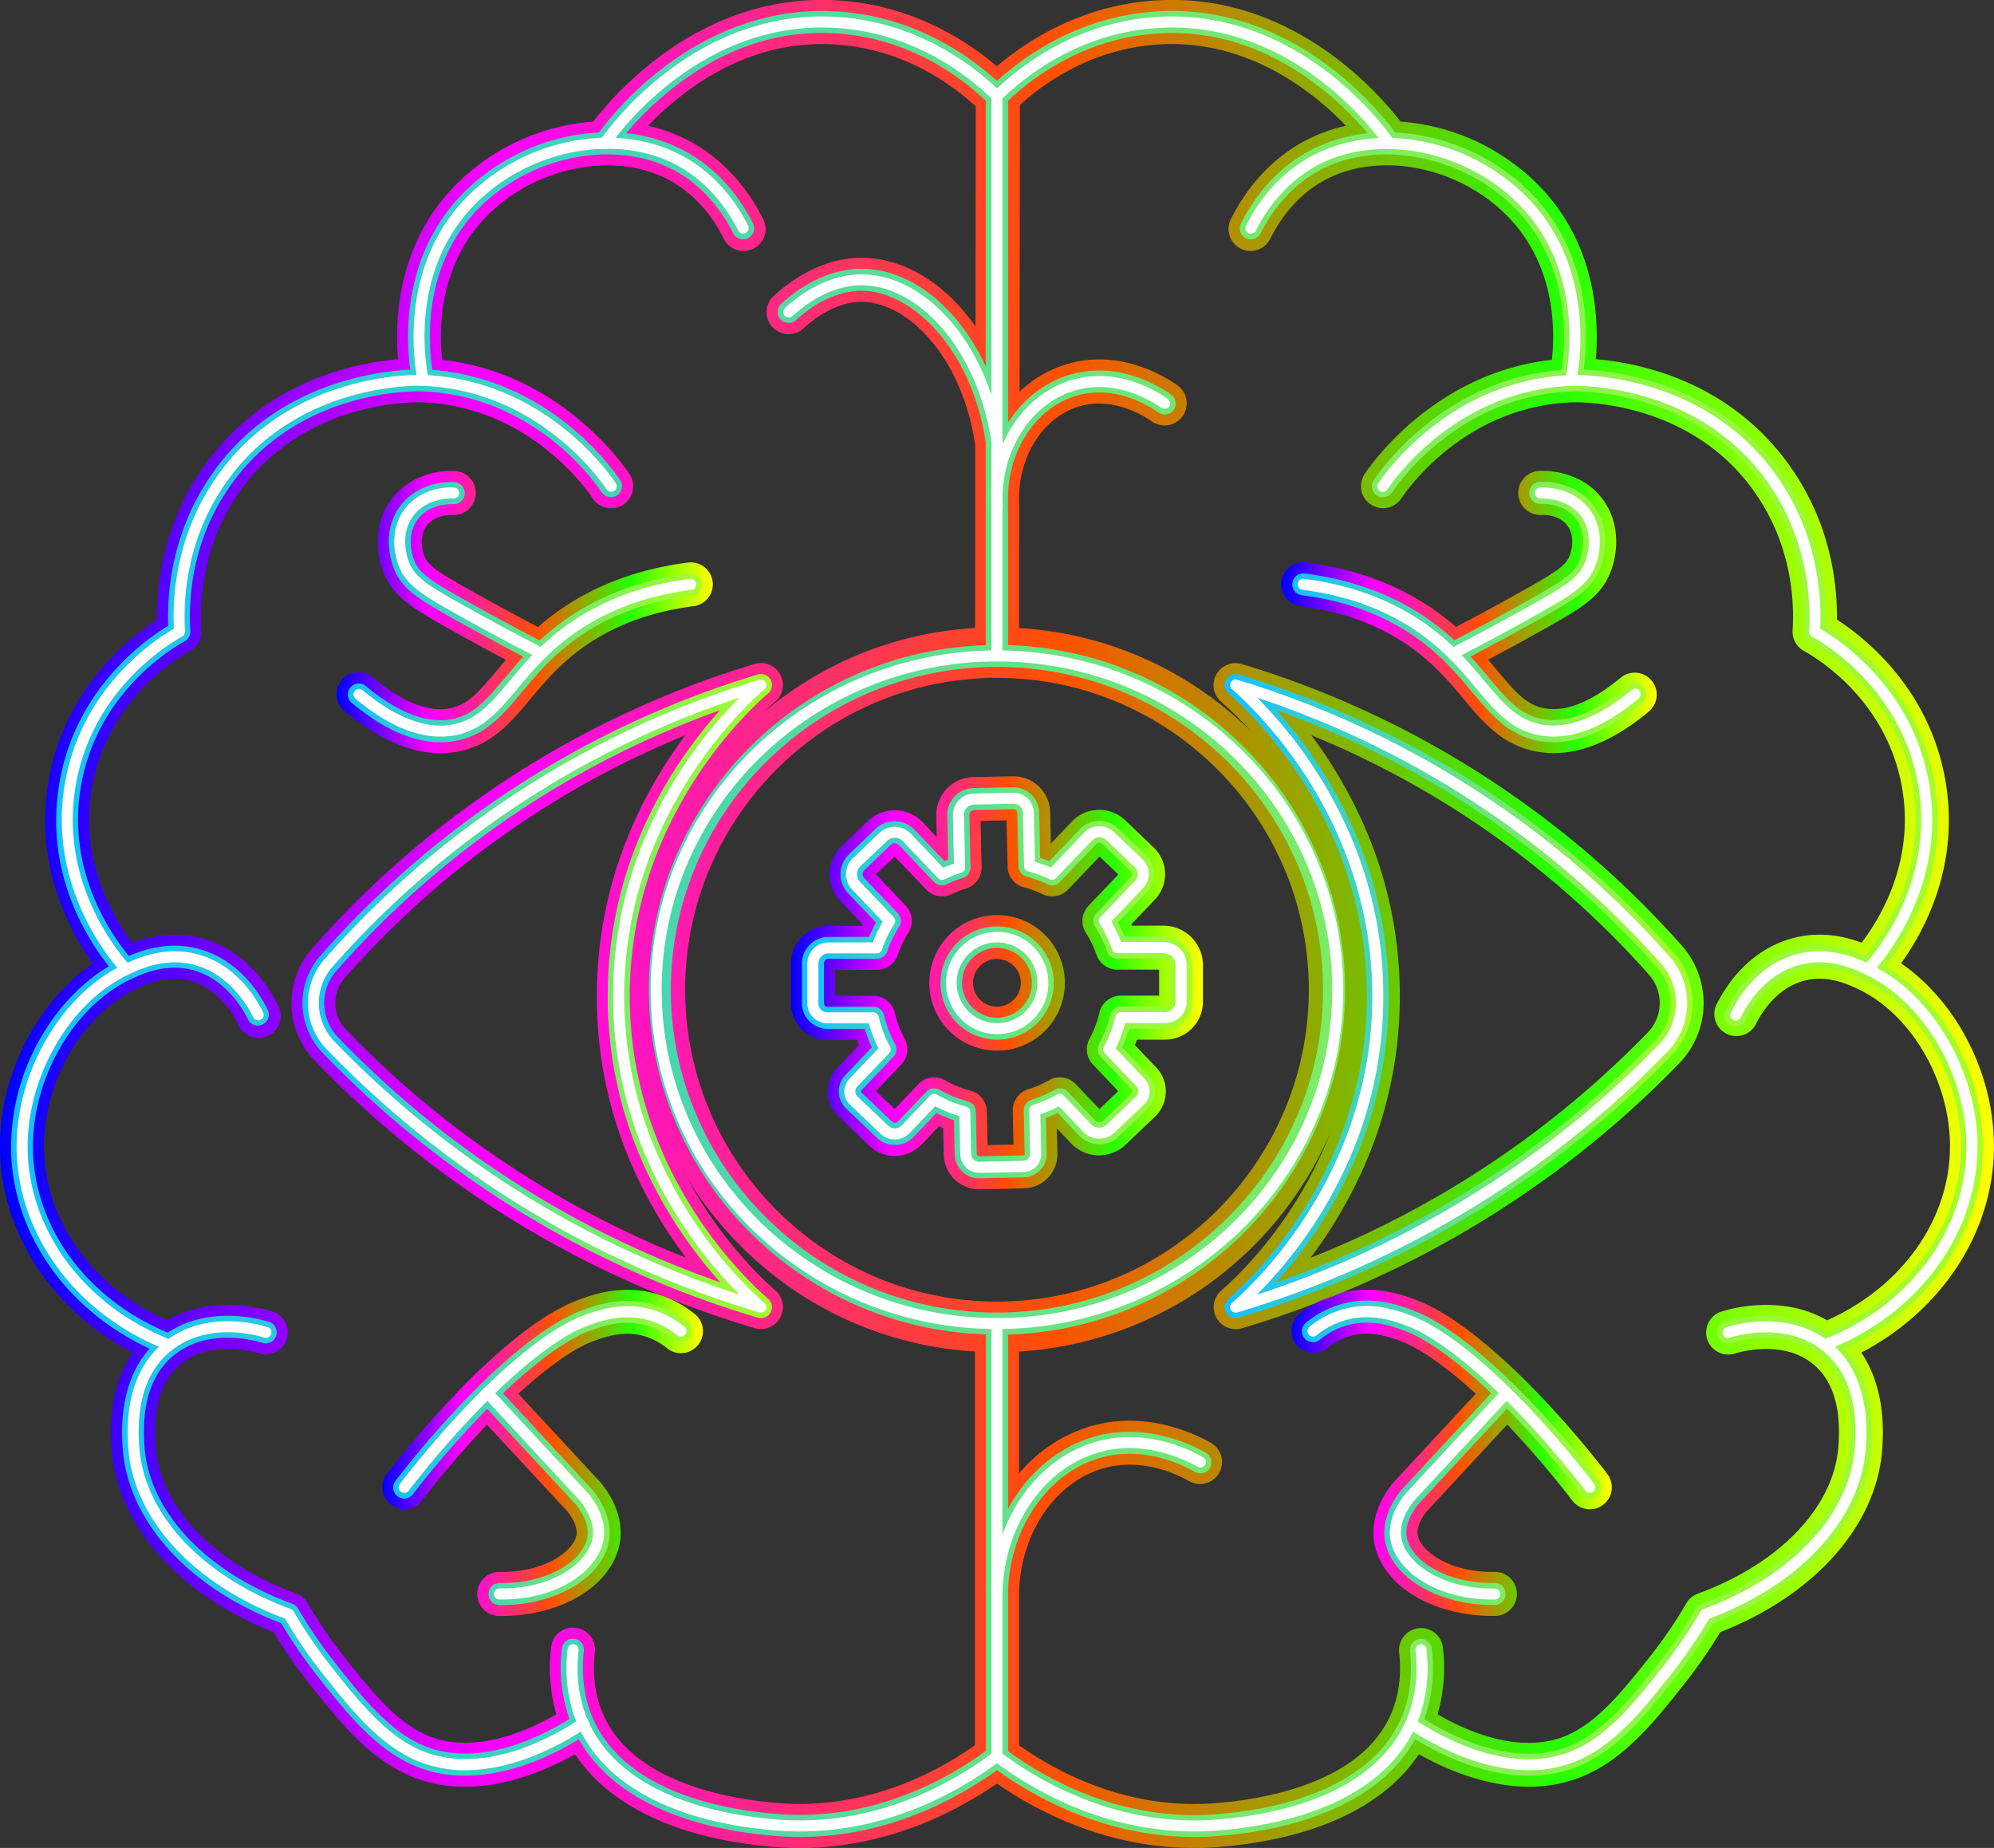 <svg xmlns="http://www.w3.org/2000/svg" xmlns:xlink="http://www.w3.org/1999/xlink" width="906.03" height="839.69" viewBox="0 0 906.03 839.69"><rect x="0" y="0" width="906.03" height="839.69" fill="#333333" stroke="none"/><defs><linearGradient id="a" x1="664.1" y1="837.4" x2="834.83" y2="837.4" gradientUnits="userSpaceOnUse"><stop offset="0" stop-color="blue"/><stop offset="0.25" stop-color="#f0f"/><stop offset="0.53" stop-color="#ff5100"/><stop offset="0.78" stop-color="#26ff00"/><stop offset="1" stop-color="#ff0"/></linearGradient><linearGradient id="b" x1="684.67" y1="1219.45" x2="830.41" y2="1219.45" xlink:href="#a"/><linearGradient id="c" x1="1093.22" y1="837.4" x2="1263.95" y2="837.4" xlink:href="#a"/><linearGradient id="d" x1="1097.65" y1="1219.46" x2="1243.38" y2="1219.46" xlink:href="#a"/><linearGradient id="e" x1="870.36" y1="1005.85" x2="1057.69" y2="1005.85" xlink:href="#a"/><linearGradient id="f" x1="1108.63" y1="1149.12" x2="1120.35" y2="1149.12" xlink:href="#a"/><linearGradient id="g" x1="511.01" y1="979.13" x2="1417.04" y2="979.13" xlink:href="#a"/><linearGradient id="h" x1="669.1" y1="837.4" x2="829.83" y2="837.4" gradientUnits="userSpaceOnUse"><stop offset="0" stop-color="#13c0ff"/><stop offset="0.18" stop-color="#31cdd3"/><stop offset="0.58" stop-color="#70e678"/><stop offset="0.87" stop-color="#97f73f"/><stop offset="1" stop-color="#a6fd29"/></linearGradient><linearGradient id="i" x1="689.67" y1="1219.45" x2="825.41" y2="1219.45" xlink:href="#h"/><linearGradient id="j" x1="1098.22" y1="837.4" x2="1258.95" y2="837.4" xlink:href="#h"/><linearGradient id="k" x1="1102.64" y1="1219.45" x2="1238.38" y2="1219.45" xlink:href="#h"/><linearGradient id="l" x1="516.02" y1="979.13" x2="1412.03" y2="979.13" xlink:href="#h"/><linearGradient id="m" x1="875.36" y1="1005.85" x2="1052.69" y2="1005.85" xlink:href="#h"/><linearGradient id="n" x1="648.44" y1="1011.9" x2="861.75" y2="1011.9" xlink:href="#h"/><linearGradient id="o" x1="1067.46" y1="1011.9" x2="1280.13" y2="1011.9" xlink:href="#h"/></defs><path d="M826.09,834.75c-20,2.53-37.26,9.14-51.45,19.65-9.91,7.34-16.67,15.4-22.64,22.52-9,10.79-17.59,21-33,23.88a43.29,43.29,0,0,1-7.89.73c-13.65,0-28.22-6.38-43.42-19a10,10,0,1,1,12.79-15.37c13.37,11.12,25.09,15.84,34.83,14,8-1.5,12.82-6.88,21.35-17.07,1.33-1.58,2.72-3.24,4.21-5-9.11-4.82-18.18-9.78-27.09-14.8-15.95-9-24.47-14.21-28.73-25.52-3.43-9.13-4.11-22.65,4.27-33.24,10-12.59,25.4-12.4,28.39-12.23a10,10,0,0,1-1.11,20c-.31,0-7.61-.37-11.6,4.68-4.22,5.33-1.55,12.93-1.23,13.78,1.58,4.18,4.91,6.73,19.83,15.13,10.45,5.89,21.15,11.7,31.87,17.31,2.25-2,4.66-3.93,7.26-5.86,17-12.58,37.44-20.45,60.83-23.42a10,10,0,1,1,2.52,19.84Z" transform="translate(-511.01 -559.29)" fill="url(#a)"/><path d="M828.18,1170.45a10,10,0,0,1-14.06,1.49,29.64,29.64,0,0,0-10.78-5.63c-9.45-2.59-18.08.66-23.25,2.6-7.43,2.79-19.05,10.38-33.58,23.68l37.4,40.33c.17.19.33.38.49.58,8.68,10.92,9,20.53,8.45,25.29-2.39,20-25.5,34.77-54,34.78H737.8a10,10,0,0,1,.13-20h.13c21.15.28,34.07-10,34.93-17.14.16-1.32.07-4.92-4-10.2l-36.73-39.61a444.39,444.39,0,0,0-29.66,34.63,10,10,0,0,1-15.8-12.26,441.72,441.72,0,0,1,38.12-43.31l.05-.05,1.12-1.1,0,0c17.74-17.31,34.24-29.52,47-34.31,6.45-2.43,19.87-7.48,35.58-3.17,1.2.33,2.38.71,3.55,1.13a.07.07,0,0,0,.06,0c1,.37,2,.77,3,1.21a50.32,50.32,0,0,1,11.46,7A10,10,0,0,1,828.18,1170.45Z" transform="translate(-511.01 -559.29)" fill="url(#b)"/><path d="M1260.35,882.5c-15.2,12.65-29.77,19-43.42,19a43.38,43.38,0,0,1-7.89-.73c-15.39-2.89-23.94-13.09-33-23.88-3.52-4.2-7.32-8.73-11.88-13.25l-.49-.48a98.61,98.61,0,0,0-10.27-8.79c-14.19-10.51-31.5-17.12-51.45-19.65a10,10,0,1,1,2.52-19.84c23.39,3,43.86,10.84,60.83,23.42,2.61,1.93,5,3.89,7.27,5.86,10.72-5.61,21.41-11.42,31.86-17.31,14.92-8.4,18.26-11,19.83-15.13.32-.85,3-8.45-1.23-13.78-4-5.05-11.28-4.7-11.6-4.68a10,10,0,1,1-1.11-20c3-.17,18.42-.36,28.39,12.23,8.38,10.58,7.7,24.11,4.27,33.24-4.26,11.31-12.78,16.53-28.73,25.52-8.9,5-18,10-27.09,14.79q2.22,2.58,4.21,5c8.54,10.19,13.36,15.57,21.35,17.07,9.74,1.83,21.46-2.89,34.83-14a10,10,0,0,1,12.79,15.37Z" transform="translate(-511.01 -559.29)" fill="url(#c)"/><path d="M1239.51,1243a10,10,0,0,1-14-1.77,442.24,442.24,0,0,0-29.66-34.63l-36.73,39.61c-4.1,5.28-4.18,8.88-4,10.2.86,7.18,13.79,17.44,34.93,17.14h.14a10,10,0,0,1,.13,20h-1.09c-28.47,0-51.58-14.83-54-34.78-.57-4.76-.23-14.37,8.44-25.29.16-.2.32-.39.5-.58l37.39-40.32c-14.53-13.3-26.15-20.89-33.58-23.69-5.16-1.94-13.8-5.2-23.25-2.6a29.64,29.64,0,0,0-10.78,5.63,10,10,0,0,1-12.57-15.55,52.17,52.17,0,0,1,7.26-4.93h0a47.74,47.74,0,0,1,10.79-4.44l.93-.24h0c15.3-3.85,28.3,1,34.62,3.42,12.73,4.79,29.23,17,47,34.31l0,0,1.12,1.1.05.05a440.41,440.41,0,0,1,38.12,43.31A10,10,0,0,1,1239.51,1243Z" transform="translate(-511.01 -559.29)" fill="url(#d)"/><path d="M955.94,1099.7a16.13,16.13,0,0,1-16.12-15.78l-.27-12.09-1.92-.78-7.93,8.32a16.79,16.79,0,0,1-23.7.56l-14-13.34a15.72,15.72,0,0,1-.52-22.2l9.76-10.25c-.31-.78-.62-1.56-.9-2.35H887a16.61,16.61,0,0,1-16.59-16.57V997.1A17.07,17.07,0,0,1,887.43,980h15.21c.1-.23.21-.45.32-.68l-10.18-10.67a17.58,17.58,0,0,1,.59-24.85l12-11.49a17.58,17.58,0,0,1,24.82.58l6.44,6.76-.21-9.7a17.19,17.19,0,0,1,16.82-17.56l17.84-.38a16.72,16.72,0,0,1,17.11,16.38l.31,14.21,9.59-10.06a17.09,17.09,0,0,1,24.13-.57l13,12.41a16.76,16.76,0,0,1,.56,23.66l-10.76,11.28c.1.19.19.38.28.58h14.31a18,18,0,0,1,18,18v16.55a17.24,17.24,0,0,1-17.22,17.25h-12.73c-.3.82-.61,1.64-1,2.45l9.7,10.17a15.82,15.82,0,0,1-.53,22.35l-13.39,12.77a17.47,17.47,0,0,1-24.71-.58l-6.49-6.82.24,11.31a15.57,15.57,0,0,1-15.23,15.92l-20.08.43Zm-20.48-50.87a9.9,9.9,0,0,1,4.95,1.32,47.3,47.3,0,0,0,11.51,4.69,10,10,0,0,1,7.48,9.46l.33,15.31,11.79-.25-.33-15.34a10,10,0,0,1,7-9.77,47.56,47.56,0,0,0,9.43-4.1,10,10,0,0,1,12.19,1.78l10.76,11.29,8.53-8.14L1007.6,1043a10,10,0,0,1-1.56-11.65,47.74,47.74,0,0,0,4.5-11.9,10,10,0,0,1,9.73-7.75h17.42V999.89h-19a10,10,0,0,1-9.45-6.75,47.42,47.42,0,0,0-4.84-10,10,10,0,0,1,1.2-12.28l13.57-14.23-8.53-8.13-14.33,15a10,10,0,0,1-11.57,2.1,48.12,48.12,0,0,0-8.46-3.11,10,10,0,0,1-7.45-9.45l-.46-21-11.79.26.45,20.93a10,10,0,0,1-7.06,9.78,47.3,47.3,0,0,0-6.55,2.56,10,10,0,0,1-11.58-2.1l-14.33-15-8.54,8.13,13.58,14.23a10,10,0,0,1,1.2,12.27,47.14,47.14,0,0,0-4.86,10.12,10,10,0,0,1-9.45,6.77h-19v11.79h17.42a10,10,0,0,1,9.74,7.74,47.42,47.42,0,0,0,4.48,11.82,10,10,0,0,1-1.56,11.65l-11.53,12.09,8.54,8.14,10.76-11.29A10,10,0,0,1,935.46,1048.83Zm86.56,9.29h0Zm-58-21.42a30.8,30.8,0,1,1,3.08-.15C966.09,1036.65,965.06,1036.7,964,1036.7ZM964,995a11.46,11.46,0,0,0-1.17.06,11,11,0,0,0-9.65,9.67,10.87,10.87,0,0,0,11.94,11.94h0a10.94,10.94,0,0,0,9.67-9.65A10.88,10.88,0,0,0,964,995Z" transform="translate(-511.01 -559.29)" fill="url(#e)"/><path d="M1119.42,1147a47.74,47.74,0,0,0-10.79,4.44c3.94-1.5,7.83-3,11.72-4.68Z" transform="translate(-511.01 -559.29)" fill="url(#f)"/><path d="M1374.82,997c10.82-15,26.8-44.71,20.11-83.16-7.2-41.3-36-64.4-49.25-73,.18-17.47-3.29-45.59-23-72-27.23-36.55-66.69-44.66-86.56-46.34,1.51-17.81.26-51.61-25.14-78.14a98.26,98.26,0,0,0-63.57-29.8c-11-14.28-50.62-59-111.4-55.06-32.59,2.1-56.86,17.18-71.41,29.39l-.62.52-.57-.48c-14.55-12.21-38.84-27.33-71.47-29.43-60.77-3.92-100.37,40.78-111.41,55.06A98.21,98.21,0,0,0,717,644.39c-25.4,26.53-26.66,60.32-25.15,78.14-19.87,1.68-59.34,9.79-86.56,46.34-19.66,26.39-23.13,54.51-22.94,72-13.24,8.61-42.06,31.71-49.26,73-6.7,38.45,9.3,68.18,20.11,83.16-26,18-43.24,52.19-42.17,86.14,1.19,37.57,24.37,71.91,60.19,90.72-6.45,9.57-11.15,23.8-9.4,44.76,2.86,34.29,30.91,65.57,73.51,82.26a226.89,226.89,0,0,0,16.29,23.48c13.38,16.9,27.22,34.38,46.77,42.28a63.16,63.16,0,0,0,23.81,4.48c19.86,0,38.46-8.22,50.09-14.75,15.79,23.77,47.41,38.59,90.53,42.11q5.91.48,11.6.48c39.5,0,71-16.47,89.58-29.26,18.52,12.79,50.06,29.26,89.57,29.26q5.7,0,11.6-.48c43.13-3.52,74.75-18.34,90.54-42.11,11.63,6.53,30.22,14.75,50.08,14.75a63.12,63.12,0,0,0,23.81-4.48c19.55-7.9,33.39-25.38,46.78-42.28a226.79,226.79,0,0,0,16.28-23.48c42.6-16.69,70.65-48,73.51-82.26,1.75-21-3-35.18-9.4-44.76,35.83-18.81,59-53.15,60.19-90.72C1418.07,1049.21,1400.84,1015,1374.82,997ZM954,1352.31c-17.55,12.4-49.6,29.53-89.55,26.26-23.87-2-65.91-9.77-79.33-40.21-3.69-8.36-5-17.89-3.83-28.33a10,10,0,1,0-19.88-2.18,76.65,76.65,0,0,0,2.41,30.37c-12.76,7.43-37,18.38-57.94,9.9-14.64-5.92-26.27-20.61-38.58-36.16a204.46,204.46,0,0,1-16.5-24.2,10.08,10.08,0,0,0-5.2-4.36c-37.11-13.62-61.57-39.07-63.85-66.42-1.51-18.2,2.61-31.16,12.25-38.52l.12-.09c13.6-10.26,32.54-4.75,34.66-4.08a10,10,0,0,0,6-19.09c-4.72-1.48-27.75-7.71-47.91,4-33.06-14.65-54.8-44.28-55.83-76.7-1-30.29,16.81-61.88,41.36-73.6l.21-.1.3-.14c5-2.34,13.91-6.42,24.12-3.82,13.39,3.39,20.44,16.17,22.29,20a10,10,0,1,0,18-8.66c-3.57-7.45-14.19-25.36-35.39-30.74-12.42-3.15-23.3-.59-30.73,2.19-8.32-10.87-24.25-36.83-18.4-70.38,6.91-39.66,38.33-58.74,44.56-62.16a10,10,0,0,0,5.17-9.39c-.86-13.67.44-40.28,18.8-64.92,30-40.23,79.47-38.75,81.57-38.67,48.3,1.91,74.59,39.36,77.43,43.62A10,10,0,1,0,797,774.68c-3.26-4.88-32.09-46-85.06-51.88-1.51-13.55-1.65-42.46,19.52-64.58,22.45-23.45,59.6-30.73,84.58-16.57,9.76,5.53,18,14.46,23.7,25.81a10,10,0,1,0,17.84-9c-7.53-14.88-18.48-26.7-31.67-34.18a74.83,74.83,0,0,0-20.48-7.84,140.92,140.92,0,0,1,15.78-14.17c21.73-16.67,45.11-24.32,69.49-22.75,30.26,1.94,52.1,17.47,63.69,28.12l-.15,100c-13.46-19.19-32-31.14-51.71-31.22-13.41-.06-27.57,6.07-39.83,17.21a10,10,0,1,0,13.45,14.8c11.54-10.49,21.42-12,26.31-12,20.77.08,45.7,24.53,51.7,65.34l0,20.17h0v7.81l-.08,54.9h0A163,163,0,0,0,858,883c2.24-2.18,4-3.8,5.28-4.86A10,10,0,0,0,853.85,861,435.12,435.12,0,0,0,652.64,990.44a37.62,37.62,0,0,0,1.23,50.62,458.6,458.6,0,0,0,158.31,107.09.07.07,0,0,0,.06,0c1,.37,2,.77,3,1.21q19,7.53,38.64,13.41a9.76,9.76,0,0,0,2.86.42,10,10,0,0,0,6.55-17.56c-5.78-5-24.55-22.51-39.79-50.67a166.34,166.34,0,0,0,24.09,30.48A163.44,163.44,0,0,0,954,1173.39ZM812.76,1116.39c3.29,5.23,6.65,10,10,14.44a438.94,438.94,0,0,1-154.44-103.64,17.29,17.29,0,0,1-.61-23.55,415.3,415.3,0,0,1,154.7-110.26c-3.13,4.19-6.3,8.77-9.43,13.72-20.31,32.17-30.67,67.23-30.78,104.19C782,1048.55,792.33,1083.91,812.76,1116.39ZM822.34,1009c0-78.11,63.55-141.67,141.67-141.68h0c78.12,0,141.68,63.56,141.68,141.68S1042.15,1150.7,964,1150.7,822.34,1087.14,822.34,1009Zm324.72,2.28c-.11-37-10.47-72-30.79-104.19-3.13-5-6.3-9.53-9.42-13.72a415.12,415.12,0,0,1,153.46,108.87,19.28,19.28,0,0,1-.51,26.11,438.77,438.77,0,0,1-153.3,102.47c3.3-4.39,6.65-9.21,9.94-14.44C1136.87,1083.91,1147.17,1048.55,1147.06,1011.29ZM1397,1082.53c-1,32.42-22.76,62-55.83,76.7-20.16-11.74-43.18-5.51-47.91-4a10,10,0,0,0,6,19.09c2.12-.67,21.06-6.18,34.66,4.08l.12.09c9.65,7.36,13.77,20.32,12.25,38.52-2.28,27.35-26.74,52.8-63.85,66.42a10.06,10.06,0,0,0-5.19,4.36,207.73,207.73,0,0,1-16.5,24.2c-12.32,15.55-24,30.24-38.59,36.16-21,8.48-45.18-2.47-57.93-9.9a76.84,76.84,0,0,0,2.4-30.37,10,10,0,0,0-19.88,2.18c1.15,10.44-.14,20-3.82,28.33-13.43,30.44-55.47,38.26-79.34,40.21-3.37.27-6.69.41-9.94.41-35.3,0-63.53-15.31-79.6-26.66v-69.87c.9-27.07,16.81-50.15,38.77-56.15,17.06-4.66,32.67,2.63,38.58,6a10,10,0,0,0,9.86-17.4c-8.08-4.58-29.48-14.49-53.71-7.87a67.83,67.83,0,0,0-33.5,21.75v-55.37a165.07,165.07,0,0,0,141.19-98.91c-15.69,40.19-42.22,65-49.3,71.17a10,10,0,0,0,6.54,17.56,9.76,9.76,0,0,0,2.86-.42q16.9-5.05,33.3-11.33h0a47.74,47.74,0,0,1,10.79-4.44l.93-.24h0a458.67,458.67,0,0,0,153.77-104.48,39.38,39.38,0,0,0,1.13-53.31,435.33,435.33,0,0,0-199.93-128,10,10,0,0,0-9.44,17.14,154.53,154.53,0,0,1,13.34,13.23,163.41,163.41,0,0,0-105.2-46.74l.08-55.16h0c0-.19,0-.38,0-.57a51.21,51.21,0,0,1,0-6.32c1.19-18.7,12.28-34.53,27.93-38.86,15.39-4.26,29.61,5.06,32.3,7A10,10,0,0,0,1046,734.39c-5.6-4-25.7-16.45-49.21-9.95a53.63,53.63,0,0,0-22.53,12.85l.19-130.36c11.77-10.62,33.32-25.54,62.94-27.44,40.09-2.58,69.94,21.11,85.2,36.93a75.06,75.06,0,0,0-20.4,7.83c-13.2,7.48-24.15,19.3-31.68,34.18a10,10,0,1,0,17.84,9c5.75-11.35,13.94-20.28,23.7-25.81,25-14.16,62.13-6.88,84.58,16.57,21.17,22.12,21,51,19.52,64.58-53,5.92-81.8,47-85.06,51.88a10,10,0,0,0,16.65,11.09c2.84-4.26,29.14-41.71,77.43-43.62,2.11-.08,51.6-1.56,81.57,38.67,18.36,24.64,19.66,51.25,18.8,64.92a10,10,0,0,0,5.17,9.39c6.23,3.42,37.66,22.5,44.56,62.16,5.85,33.55-10.08,59.51-18.4,70.38-7.43-2.78-18.31-5.34-30.73-2.19-21.2,5.38-31.81,23.29-35.39,30.74a10,10,0,0,0,18,8.66c1.84-3.84,8.89-16.62,22.28-20,10.26-2.61,19.27,1.53,24.21,3.86l.21.1.21.1C1380.19,1020.65,1398,1052.24,1397,1082.53Z" transform="translate(-511.01 -559.29)" fill="url(#g)"/><path d="M825.46,829.79c-20.81,2.64-38.91,9.57-53.79,20.59a103.73,103.73,0,0,0-10.94,9.37c-4.86,4.78-8.86,9.55-12.56,14-8.82,10.52-16.44,19.61-30.08,22.17a37.44,37.44,0,0,1-7,.64c-12.47,0-26-6-40.24-17.86a5,5,0,1,1,6.4-7.69c14.56,12.13,27.67,17.2,38.94,15.08,10.12-1.9,16-9,24.27-18.76,2.58-3.08,5.29-6.32,8.35-9.63C737.89,851.92,727,846,716.25,840c-15.33-8.64-22.86-13.22-26.51-22.92-1-2.71-5.64-16.82,3.51-28.37,8.44-10.66,21.63-10.49,24.19-10.35a5,5,0,1,1-.55,10c-1,0-10.31-.36-15.8,6.57-5.81,7.34-2.67,16.82-2,18.65,2.22,5.89,6.69,9.07,22.06,17.73,11.49,6.48,23.28,12.86,35.07,19a110.34,110.34,0,0,1,9.48-7.88c16.28-12.05,36-19.61,58.49-22.47a5,5,0,1,1,1.26,9.92Z" transform="translate(-511.01 -559.29)" fill="url(#h)"/><path d="M824.3,1167.31a5,5,0,0,1-7,.74,34.43,34.43,0,0,0-12.59-6.56c-11-3-20.61.59-26.34,2.74-8.45,3.18-22,12.17-38.85,28.14l40.76,44,.25.29c7.54,9.5,7.87,17.6,7.39,21.59-2,17.15-23.5,30.36-49,30.37h-1a5,5,0,0,1,.13-10h.92c22.55,0,37.79-11.1,39-21.56.29-2.42,0-7.45-5.18-14l-40.43-43.61a431.15,431.15,0,0,0-33.72,38.8,5,5,0,1,1-7.9-6.13,436.63,436.63,0,0,1,38.37-43.53c17.36-17,33.43-29,45.72-33.64,6.42-2.41,18.36-6.91,32.5-3a44.48,44.48,0,0,1,16.24,8.43A5,5,0,0,1,824.3,1167.31Z" transform="translate(-511.01 -559.29)" fill="url(#i)"/><path d="M1257.15,878.66c-14.27,11.88-27.77,17.86-40.24,17.86a37.26,37.26,0,0,1-6.94-.64c-13.64-2.56-21.26-11.65-30.09-22.17-3.64-4.34-7.56-9-12.32-13.72l-.26-.25a100.94,100.94,0,0,0-10.91-9.36c-14.89-11-33-18-53.8-20.59a5,5,0,1,1,1.26-9.92c22.53,2.86,42.21,10.42,58.49,22.47a112.21,112.21,0,0,1,9.48,7.88c11.8-6.13,23.59-12.5,35.07-19,15.37-8.66,19.84-11.84,22.06-17.73.69-1.83,3.82-11.32-2-18.65-5.49-6.93-14.76-6.63-15.79-6.57a5,5,0,1,1-.56-10c2.55-.14,15.75-.31,24.19,10.35,9.15,11.55,4.53,25.66,3.51,28.37-3.65,9.7-11.18,14.28-26.51,22.92-10.69,6-21.64,12-32.61,17.71,3.06,3.31,5.78,6.55,8.36,9.63,8.21,9.79,14.14,16.86,24.26,18.76,11.27,2.12,24.38-2.95,39-15.08a5,5,0,0,1,6.39,7.69Z" transform="translate(-511.01 -559.29)" fill="url(#j)"/><path d="M1236.45,1239.06a5,5,0,0,1-7-.89,429.57,429.57,0,0,0-33.72-38.8L1155.28,1243c-5.18,6.58-5.47,11.61-5.18,14,1.25,10.46,16.49,21.56,39,21.56h1a5,5,0,0,1,.07,10h-1c-25.54,0-47-13.22-49-30.37-.48-4-.15-12.09,7.4-21.59.07-.1.16-.19.24-.29l40.76-44c-16.85-16-30.4-25-38.85-28.14-5.73-2.15-15.31-5.76-26.33-2.74a34.47,34.47,0,0,0-12.6,6.56,5,5,0,1,1-6.29-7.77,44.48,44.48,0,0,1,16.24-8.43c14.15-3.89,26.09.61,32.5,3,12.29,4.62,28.36,16.59,45.72,33.64a435.37,435.37,0,0,1,38.37,43.53A5,5,0,0,1,1236.45,1239.06Z" transform="translate(-511.01 -559.29)" fill="url(#k)"/><path d="M1398.35,1030.42c-8-13.76-18.75-25-30.78-32.1,9.86-12.29,29.54-42.79,22.43-83.6-7.34-42.13-38.28-64.4-49.39-71.15.58-16.42-2-45-21.89-71.72-28.44-38.17-72.06-43.85-88.08-44.61,2-14.66,3.61-51.36-23.22-79.39a94.21,94.21,0,0,0-48.63-26.62,89,89,0,0,0-13.88-1.75c-8.08-11-47.11-58.92-108.53-55-34.3,2.21-59,19.46-72.35,31.57C950.69,584,926,566.73,891.67,564.52c-61.42-3.95-100.44,44-108.52,55a89.12,89.12,0,0,0-13.89,1.75,94.14,94.14,0,0,0-48.62,26.62c-26.83,28-25.21,64.72-23.23,79.39-16,.76-59.64,6.44-88.08,44.61-19.89,26.71-22.46,55.3-21.89,71.72-11.11,6.75-42.05,29-49.39,71.15-7.11,40.8,12.57,71.31,22.43,83.6-12,7.15-22.81,18.35-30.78,32.1A100.15,100.15,0,0,0,516.06,1083c1.19,37.59,25.6,71.83,62.89,89.1-7.57,8.54-14.07,22.76-12.12,46.12,2.73,32.79,30.24,62.8,71.94,78.63a220.22,220.22,0,0,0,16.8,24.42c13,16.4,26.4,33.35,44.72,40.76a58.43,58.43,0,0,0,22,4.12c21.28,0,41.24-10.14,51.73-16.55,13.89,24.81,45.28,40.32,89.24,43.92,45.6,3.73,81.7-16.17,100.77-29.91,17.47,12.6,49.27,30.37,89.58,30.37q5.49,0,11.18-.46c44-3.6,75.35-19.11,89.24-43.92,10.47,6.41,30.45,16.55,51.73,16.55a58.43,58.43,0,0,0,22-4.12c18.32-7.41,31.74-24.36,44.73-40.76a220.14,220.14,0,0,0,16.79-24.42c41.7-15.83,69.21-45.84,71.94-78.62,1.94-23.36-4.54-37.58-12.12-46.12,37.28-17.27,61.7-51.52,62.89-89.11A100.15,100.15,0,0,0,1398.35,1030.42ZM964,862.33c81.71,0,148.17,65.8,148.17,146.68S1045.74,1155.69,964,1155.7h0c-81.7,0-148.17-65.8-148.17-146.69S882.32,862.33,964,862.33Zm-5,492.55c-17.62,12.89-51.81,32.2-95,28.67-43-3.51-72.61-18.76-83.41-43l-.09-.21-.06-.13c-4-9.15-5.39-19.49-4.16-30.76a5,5,0,1,0-9.94-1.1,70.57,70.57,0,0,0,3.43,32c-12.12,7.6-40.72,22.45-65.8,12.31-15.87-6.41-28.46-22.31-40.63-37.68a212.1,212.1,0,0,1-16.91-24.79,5,5,0,0,0-2.59-2.18c-39-14.31-64.67-41.4-67.11-70.71-1.67-20,3.11-34.44,14.2-42.9l.06,0c15.27-11.61,35.37-6.14,39.25-4.92a5,5,0,0,0,3-9.55c-4.52-1.41-27.19-7.56-46,4.88h0c-36.19-15-60.13-47-61.24-82.17-1-32.24,18.08-65.94,44.43-78.37l.13-.06c5.12-2.41,15.59-7.29,27.65-4.23,15.49,3.93,23.48,18.36,25.56,22.7a5,5,0,0,0,9-4.33c-3.28-6.82-13-23.2-32.12-28.06-13-3.31-24.37.47-31.07,3.36-7.61-9.11-28.54-38.36-21.76-77.26,7.3-41.91,40.5-62.07,47.09-65.68a5,5,0,0,0,2.58-4.7c-.9-14.35.47-42.3,19.78-68.22,31.53-42.32,83.58-40.75,85.77-40.67,50.78,2,78.42,41.36,81.4,45.84a5,5,0,0,0,8.33-5.55c-3.2-4.79-32.14-46-85.32-50.05-1.84-11.79-4.63-46.56,20.33-72.64,24-25,63.78-32.7,90.66-17.46,10.61,6,19.5,15.67,25.69,27.9a5,5,0,1,0,8.92-4.51c-7.08-14-17.35-25.09-29.68-32.09a71.83,71.83,0,0,0-27.84-8.75,146.31,146.31,0,0,1,22.57-21.57c22.72-17.43,47.23-25.43,72.85-23.78,32.89,2.12,56.24,19.46,68,30.59V725.82c-12.45-26.67-33.7-44.33-56.51-44.42h-.14c-12.13,0-25,5.65-36.31,15.91a5,5,0,1,0,6.73,7.4c12.79-11.63,24.06-13.29,29.68-13.31,22.8.09,50,25.91,56.55,69.05v92C874.12,855,805.85,924.27,805.85,1009S874.12,1163,959,1165.62Zm443-272.2c-1.11,35.16-25.06,67.15-61.26,82.17-18.79-12.44-41.47-6.29-46-4.88a5,5,0,0,0,3,9.55c3.87-1.22,24-6.68,39.22,4.91l.08.06c11.09,8.46,15.87,22.9,14.2,42.9-2.44,29.31-28.15,56.4-67.1,70.71a4.94,4.94,0,0,0-2.6,2.18,211.07,211.07,0,0,1-16.9,24.78c-12.18,15.38-24.77,31.28-40.64,37.69-25.08,10.14-53.67-4.71-65.79-12.31a70.71,70.71,0,0,0,3.42-32,5,5,0,1,0-9.94,1.1c1.24,11.27-.16,21.61-4.16,30.76l-.06.13-.09.21c-10.8,24.2-40.42,39.45-83.41,43q-5.28.43-10.36.43c-38.24,0-68.39-17.25-84.59-29.1v-72.32c.86-29.37,18.32-54.49,42.46-61.08,18.84-5.15,35.9,2.79,42.36,6.45a5,5,0,1,0,4.92-8.7c-7.53-4.27-27.48-13.53-49.92-7.4-16.89,4.62-31,16.77-39.82,33v-79.18c84.91-2.63,153.17-71.87,153.17-156.61S1053.94,855,969,852.41V786c0-22.38,13-41.88,31.7-47.06,17.14-4.74,32.3,4.71,36.54,7.72a5,5,0,1,0,5.79-8.15c-5.15-3.66-23.6-15.12-45-9.21-12,3.33-22.13,11.32-29,22V605.08c11.76-11.13,35.11-28.46,68-30.58,25.62-1.65,50.13,6.35,72.85,23.78a146,146,0,0,1,22.58,21.57,71.88,71.88,0,0,0-27.85,8.75c-12.33,7-22.59,18.09-29.68,32.09a5,5,0,1,0,8.92,4.51c6.2-12.23,15.08-21.88,25.69-27.9,26.88-15.23,66.7-7.57,90.66,17.46,24.94,26.06,22.17,60.82,20.34,72.63-53.18,4.05-82.13,45.27-85.32,50.06a5,5,0,1,0,8.32,5.55c3-4.48,30.62-43.84,81.4-45.84,2.2-.09,54.24-1.65,85.77,40.67,19.31,25.92,20.68,53.87,19.78,68.22a5,5,0,0,0,2.59,4.7c6.58,3.61,39.78,23.77,47.08,65.68,6.78,38.92-14.16,68.17-21.75,77.27-6.69-2.9-18.05-6.68-31.08-3.37-19.15,4.86-28.84,21.24-32.11,28.06a5,5,0,1,0,9,4.33c2.08-4.34,10.07-18.77,25.56-22.7,12.08-3.06,22.58,1.84,27.68,4.24l.1,0C1383.91,1016.74,1403,1050.44,1402,1082.68Z" transform="translate(-511.01 -559.29)" fill="url(#l)"/><path d="M955.94,1094.7a11.13,11.13,0,0,1-11.12-10.89l-.34-15.53a61.1,61.1,0,0,1-8-3.26l-10.39,10.89a11.77,11.77,0,0,1-16.63.4l-14-13.34a10.7,10.7,0,0,1-.36-15.13l12.06-12.65a61.88,61.88,0,0,1-3.22-8.4H887a11.61,11.61,0,0,1-11.59-11.58V997.1A12.07,12.07,0,0,1,887.43,985l18.48,0a60.27,60.27,0,0,1,3.12-6.54L896.4,965.2a12.56,12.56,0,0,1,.42-17.78l12-11.5a12.58,12.58,0,0,1,17.75.43l13.6,14.25c.56-.23,1.12-.46,1.69-.67l-.44-20.09a12.19,12.19,0,0,1,11.92-12.45l17.85-.39a11.82,11.82,0,0,1,12,11.5l.44,20.57c1.4.46,2.79,1,4.15,1.53L1001.76,936a12.08,12.08,0,0,1,17.06-.4l13,12.41a11.74,11.74,0,0,1,.4,16.59L1019,978.45a60.52,60.52,0,0,1,3.08,6.45h17.58a13,13,0,0,1,13,13v16.55a12.24,12.24,0,0,1-12.23,12.25h-16.33a62.8,62.8,0,0,1-3.25,8.5l12,12.57a10.82,10.82,0,0,1-.36,15.28l-13.39,12.78a12.48,12.48,0,0,1-17.64-.42L991.59,1065c-1.74.85-3.52,1.63-5.33,2.31l.35,16.12a10.57,10.57,0,0,1-10.34,10.81l-20.08.44Zm-20.48-40.87a5,5,0,0,1,2.48.66,52,52,0,0,0,12.72,5.19,5,5,0,0,1,3.74,4.73l.41,19.18a1.14,1.14,0,0,0,1.16,1.11l20.08-.44a.54.54,0,0,0,.41-.18.55.55,0,0,0,.15-.41l-.42-19.76a5,5,0,0,1,3.51-4.88,53.3,53.3,0,0,0,10.42-4.54,5,5,0,0,1,6.1.89l12.5,13.12a2.49,2.49,0,0,0,3.5.08l13.39-12.77a.82.82,0,0,0,0-1.14l-14.42-15.13a5,5,0,0,1-.78-5.83,52.62,52.62,0,0,0,5-13.14,5,5,0,0,1,4.87-3.88h20.18a2.31,2.31,0,0,0,1.58-.66,2.27,2.27,0,0,0,.65-1.58V997.89a3,3,0,0,0-3-3h-21a5,5,0,0,1-4.72-3.38,52.34,52.34,0,0,0-5.35-11.1,5,5,0,0,1,.6-6.14L1025,957.69a1.73,1.73,0,0,0-.06-2.46l-13-12.41a2.08,2.08,0,0,0-2.92.07L992.64,960a5,5,0,0,1-5.78,1.06,51.71,51.71,0,0,0-9.36-3.44,5,5,0,0,1-3.73-4.73l-.52-24.21a1.73,1.73,0,0,0-1.79-1.72l-17.85.39a2.19,2.19,0,0,0-2.14,2.24l.52,23.74a5,5,0,0,1-3.53,4.89,51.55,51.55,0,0,0-7.26,2.84,5,5,0,0,1-5.79-1.05l-16-16.8a2.57,2.57,0,0,0-3.62-.09l-12,11.5a2.57,2.57,0,0,0-.09,3.64l15.25,16a5,5,0,0,1,.6,6.14,52.31,52.31,0,0,0-5.37,11.18,5,5,0,0,1-4.73,3.39l-21.94,0a2.08,2.08,0,0,0-2.08,2.08v18.12a1.6,1.6,0,0,0,1.59,1.59h0l20.83,0h0a5,5,0,0,1,4.87,3.87,52.16,52.16,0,0,0,5,13.06,5,5,0,0,1-.78,5.83l-14.49,15.2a.7.7,0,0,0,0,1l14,13.33a1.76,1.76,0,0,0,2.49-.06l13-13.63A5,5,0,0,1,935.46,1053.83ZM964,1031.7a25.73,25.73,0,1,1,2.59-.12h0C965.77,1031.66,964.9,1031.7,964,1031.7ZM964,990a14.83,14.83,0,0,0-1.63.08,15.86,15.86,0,0,0,3.28,31.55h0a15.86,15.86,0,0,0,9.59-27A15.83,15.83,0,0,0,964,990Z" transform="translate(-511.01 -559.29)" fill="url(#m)"/><path d="M856.74,1158.21a5.1,5.1,0,0,1-1.43-.21,454.12,454.12,0,0,1-197.84-120.41,32.59,32.59,0,0,1-1.08-43.85A430.16,430.16,0,0,1,855.3,865.8a5,5,0,0,1,4.72,8.57c-10.46,9-62.63,58.21-62.87,137-.25,79.4,52.33,129,62.87,138.09a5,5,0,0,1-3.28,8.78ZM838.2,882a420.18,420.18,0,0,0-174.3,118.38,22.25,22.25,0,0,0,.77,30.31A444,444,0,0,0,838.35,1142,208.68,208.68,0,0,1,817,1113.73c-19.92-31.67-30-66.13-29.85-102.42.11-36,10.2-70.18,30-101.54A207.82,207.82,0,0,1,838.2,882Z" transform="translate(-511.01 -559.29)" fill="url(#n)"/><path d="M1072.46,1158.21a5,5,0,0,1-3.27-8.78c10.54-9.13,63.11-58.69,62.87-138.09-.24-78.75-52.42-127.92-62.87-137a5,5,0,0,1,4.72-8.57,430.2,430.2,0,0,1,197.63,126.5,34.35,34.35,0,0,1-1,46.51A454.25,454.25,0,0,1,1073.89,1158,5,5,0,0,1,1072.46,1158.21ZM1091,882a209.53,209.53,0,0,1,21,27.81c19.8,31.36,29.9,65.53,30,101.54.11,36.29-9.93,70.75-29.85,102.42a207.83,207.83,0,0,1-21.36,28.27,443.92,443.92,0,0,0,172.54-110.16,24.32,24.32,0,0,0,.67-32.91,420.11,420.11,0,0,0-173-117Z" transform="translate(-511.01 -559.29)" fill="url(#o)"/><path d="M703.32,734.66a2.51,2.51,0,0,1-2.44-2c-1.11-5-9.89-50.25,21.56-83.11a91.67,91.67,0,0,1,47.33-25.9c18.87-3.9,37.49-1.38,52.45,7.1,11.9,6.75,21.82,17.48,28.68,31a2.5,2.5,0,1,1-4.46,2.26c-6.42-12.68-15.64-22.69-26.69-29-27.83-15.78-69-7.91-93.69,17.9-29.67,31-21.34,73.82-20.3,78.59a2.5,2.5,0,0,1-2.44,3Z" transform="translate(-511.01 -559.29)" fill="#fff"/><path d="M568.35,1002.29a2.53,2.53,0,0,1-1.82-.79c-3.54-3.77-34.4-38.21-26-86.35,7.47-42.88,40-64.68,49.49-70.2-.76-15.78,1.28-44.68,21.34-71.6,33.86-45.45,89.72-43.78,92.08-43.69,54.5,2.16,84.14,44.37,87.35,49.18a2.5,2.5,0,1,1-4.17,2.77c-3.05-4.59-31.36-44.89-83.38-47-2.25-.09-55.57-1.68-87.87,41.68-19.79,26.56-21.2,55.17-20.28,69.87a2.49,2.49,0,0,1-1.29,2.34C587,852.27,552.94,873,545.44,916c-8,45.74,21.36,78.48,24.74,82.06a2.51,2.51,0,0,1-1.83,4.22Z" transform="translate(-511.01 -559.29)" fill="#fff"/><path d="M588,1173a2.39,2.39,0,0,1-.9-.17c-40.38-15.66-67.27-51-68.5-89.92-1.11-35.05,19.84-71.76,48.73-85.39,5.4-2.55,18.06-8.53,32.83-4.78,18.13,4.6,27.35,20.22,30.47,26.72a2.5,2.5,0,0,1-4.5,2.16c-2.2-4.57-10.66-19.84-27.2-24-13-3.31-24.13,1.93-29.47,4.45-27.19,12.83-46.91,47.53-45.86,80.71,1.17,37,26.8,70.48,65.31,85.42A2.5,2.5,0,0,1,588,1173Z" transform="translate(-511.01 -559.29)" fill="#fff"/><path d="M722.32,1363.66a55.92,55.92,0,0,1-21.09-4c-17.71-7.16-30.92-23.85-43.7-40a218.2,218.2,0,0,1-17-24.89c-41.25-15.41-68.49-44.78-71.16-76.81-2.35-28.31,8-42.54,17.13-49.49,18.22-13.91,41.6-7.58,46.1-6.17a2.5,2.5,0,1,1-1.5,4.77c-4.09-1.28-25.3-7-41.57,5.37-11.81,9-16.92,24.19-15.17,45.1,2.52,30.29,28.86,58.2,68.73,72.84a2.49,2.49,0,0,1,1.3,1.09,214.27,214.27,0,0,0,17.11,25.09c12.37,15.63,25.17,31.79,41.65,38.45,29,11.71,62-8.32,71.49-14.74a2.5,2.5,0,1,1,2.81,4.13C769.65,1349.73,746.8,1363.66,722.32,1363.66Z" transform="translate(-511.01 -559.29)" fill="#fff"/><path d="M711.14,894c-11.87,0-24.83-5.79-38.64-17.28a2.5,2.5,0,0,1,3.2-3.84c15.16,12.62,29,17.87,41,15.61,11-2.06,17.5-9.81,25.72-19.62,6.42-7.65,13.69-16.32,24.78-24.54,15.93-11.79,35.22-19.2,57.32-22a2.5,2.5,0,1,1,.62,5c-21.24,2.69-39.73,9.78-55,21.06-10.62,7.87-17.69,16.3-23.93,23.73-8.51,10.16-15.87,18.93-28.63,21.32A34.87,34.87,0,0,1,711.14,894Z" transform="translate(-511.01 -559.29)" fill="#fff"/><path d="M757.1,858.81a2.46,2.46,0,0,1-1.14-.28c-12.93-6.67-25.88-13.65-38.49-20.76-14.78-8.33-22-12.73-25.39-21.62-.93-2.49-5.18-15.44,3.13-25.94,7.68-9.69,19.75-9.54,22.09-9.4a2.49,2.49,0,0,1,2.36,2.63A2.52,2.52,0,0,1,717,785.8c-1.18-.07-11.63-.41-17.9,7.51-6.64,8.39-3.14,19-2.37,21.08,2.62,7,8.12,10.55,23.17,19,12.55,7.07,25.45,14,38.32,20.66a2.5,2.5,0,0,1-1.15,4.73Z" transform="translate(-511.01 -559.29)" fill="#fff"/><path d="M694.67,1237.61a2.43,2.43,0,0,1-1.53-.53,2.5,2.5,0,0,1-.45-3.5c30.53-39.33,62.33-68.59,83-76.37,6.15-2.31,17.6-6.62,31-3a42.09,42.09,0,0,1,15.33,8,2.5,2.5,0,0,1-3.14,3.89,37.09,37.09,0,0,0-13.51-7c-11.8-3.24-22.26.7-27.88,2.81-19.55,7.36-51.27,36.7-80.81,74.75A2.48,2.48,0,0,1,694.67,1237.61Z" transform="translate(-511.01 -559.29)" fill="#fff"/><path d="M738.92,1286.07h-1a2.5,2.5,0,0,1,0-5h0c24.42.34,41.08-12.08,42.47-23.75.34-2.82,0-8.63-5.76-16l-44-47.47a2.5,2.5,0,0,1,3.67-3.41L778.41,1238l.12.15c7,8.78,7.3,16.13,6.87,19.73C783.73,1271.85,765.93,1286.07,738.92,1286.07Z" transform="translate(-511.01 -559.29)" fill="#fff"/><path d="M1142.26,626.89a2.51,2.51,0,0,1-2.08-1.1c-1.59-2.37-39.71-57.87-103.32-53.79-35.14,2.27-59.62,21.49-71.08,32.75a2.52,2.52,0,0,1-3.51,0c-11.46-11.26-35.93-30.48-71.08-32.75-63.6-4.09-101.73,51.43-103.32,53.79a2.5,2.5,0,0,1-4.15-2.79c1.66-2.46,41.38-60.27,107.79-56,35.06,2.26,59.92,20.6,72.52,32.48,12.6-11.88,37.46-30.22,72.51-32.48,66.43-4.28,106.14,53.53,107.79,56a2.49,2.49,0,0,1-2.07,3.89Z" transform="translate(-511.01 -559.29)" fill="#fff"/><path d="M1224.73,734.66a2.46,2.46,0,0,1-.53-.06,2.5,2.5,0,0,1-1.91-3c1-4.77,9.37-47.59-20.29-78.59-24.72-25.81-65.87-33.68-93.7-17.9-11,6.26-20.27,16.27-26.69,29a2.5,2.5,0,0,1-4.46-2.26c6.86-13.56,16.78-24.29,28.68-31,15-8.48,33.59-11,52.45-7.1a91.63,91.63,0,0,1,47.33,25.9c31.45,32.86,22.67,78.07,21.56,83.11A2.5,2.5,0,0,1,1224.73,734.66Z" transform="translate(-511.01 -559.29)" fill="#fff"/><path d="M1359.7,1002.29a2.5,2.5,0,0,1-1.82-4.22c3.37-3.58,32.7-36.32,24.73-82.06-7.49-43-41.58-63.74-48.34-67.46a2.49,2.49,0,0,1-1.29-2.34c.92-14.7-.49-43.31-20.28-69.87-32.3-43.36-85.61-41.77-87.87-41.68-52,2.06-80.33,42.36-83.38,47a2.5,2.5,0,1,1-4.16-2.77c3.2-4.81,32.85-47,87.34-49.18,2.37-.09,58.22-1.76,92.08,43.69,20.06,26.93,22.11,55.82,21.34,71.6,9.49,5.52,42,27.32,49.49,70.2,8.38,48.14-22.48,82.58-26,86.35A2.51,2.51,0,0,1,1359.7,1002.29Z" transform="translate(-511.01 -559.29)" fill="#fff"/><path d="M1340.09,1173a2.5,2.5,0,0,1-.91-4.83c38.51-14.94,64.15-48.47,65.31-85.42,1-33.18-18.66-67.88-45.86-80.71-5.34-2.52-16.44-7.76-29.46-4.45-16.55,4.19-25,19.46-27.2,24a2.5,2.5,0,0,1-4.51-2.16c3.12-6.5,12.34-22.12,30.48-26.72,14.76-3.75,27.42,2.23,32.82,4.78,28.89,13.63,49.84,50.34,48.73,85.39-1.23,39-28.12,74.26-68.5,89.92A2.39,2.39,0,0,1,1340.09,1173Z" transform="translate(-511.01 -559.29)" fill="#fff"/><path d="M1205.73,1363.66c-24.48,0-47.33-13.93-55.08-19.2a2.5,2.5,0,0,1,2.81-4.13c9.45,6.41,42.53,26.45,71.49,14.74,16.48-6.66,29.28-22.82,41.66-38.45a214.19,214.19,0,0,0,17.1-25.09,2.49,2.49,0,0,1,1.3-1.09c39.87-14.64,66.21-42.55,68.74-72.84,1.74-20.91-3.37-36.08-15.18-45.1-16.27-12.41-37.48-6.65-41.57-5.37a2.5,2.5,0,0,1-1.5-4.77c4.51-1.41,27.88-7.74,46.1,6.17,9.12,7,19.49,21.18,17.13,49.49-2.67,32-29.9,61.4-71.15,76.81a220.4,220.4,0,0,1-17,24.89c-12.79,16.14-26,32.83-43.71,40A55.88,55.88,0,0,1,1205.73,1363.66Z" transform="translate(-511.01 -559.29)" fill="#fff"/><path d="M1053.61,1391.48c-40.78,0-72.73-18.53-89.58-31-16.86,12.44-48.82,31-89.59,31q-5.38,0-11-.45c-46-3.76-77.87-20.67-89.75-47.63-4.59-10.4-6.21-22.08-4.81-34.73a2.5,2.5,0,0,1,5,.54c-1.3,11.77.19,22.59,4.41,32.18,11.11,25.19,41.51,41,85.59,44.65,45.64,3.74,81.4-17.6,98.65-30.64a2.48,2.48,0,0,1,3,0c15.9,12,47.51,31.07,88.09,31.08,3.46,0,7-.14,10.56-.44,44.08-3.6,74.48-19.46,85.59-44.65,4.22-9.59,5.71-20.41,4.42-32.18a2.5,2.5,0,0,1,5-.54c1.39,12.65-.23,24.34-4.82,34.73-11.88,27-43.76,43.87-89.75,47.63C1060.87,1391.33,1057.2,1391.48,1053.61,1391.48Z" transform="translate(-511.01 -559.29)" fill="#fff"/><path d="M1216.91,894a34.87,34.87,0,0,1-6.48-.6c-12.76-2.39-20.12-11.16-28.63-21.31-6.24-7.44-13.31-15.87-23.93-23.74-15.23-11.28-33.72-18.37-55-21.06a2.5,2.5,0,1,1,.63-5c22.1,2.8,41.38,10.21,57.31,22,11.1,8.22,18.37,16.89,24.78,24.54,8.22,9.81,14.72,17.56,25.72,19.62,12,2.26,25.84-3,41-15.61a2.5,2.5,0,1,1,3.19,3.84C1241.74,888.23,1228.78,894,1216.91,894Z" transform="translate(-511.01 -559.29)" fill="#fff"/><path d="M1171,858.81a2.51,2.51,0,0,1-1.15-4.73c12.88-6.64,25.78-13.59,38.32-20.66,15.05-8.48,20.55-12.07,23.17-19,.77-2,4.27-12.69-2.37-21.08-6.27-7.92-16.72-7.58-17.89-7.51a2.52,2.52,0,0,1-2.64-2.36,2.49,2.49,0,0,1,2.36-2.63c2.34-.14,14.42-.29,22.09,9.4,8.31,10.49,4.07,23.45,3.13,25.94-3.35,8.89-10.6,13.29-25.39,21.62-12.6,7.11-25.55,14.09-38.49,20.76A2.43,2.43,0,0,1,1171,858.81Z" transform="translate(-511.01 -559.29)" fill="#fff"/><path d="M1233.38,1237.61a2.48,2.48,0,0,1-2-1c-29.54-38.05-61.26-67.39-80.81-74.75-5.62-2.11-16.08-6.05-27.87-2.81a37,37,0,0,0-13.51,7,2.5,2.5,0,0,1-3.15-3.89,42.09,42.09,0,0,1,15.33-8c13.36-3.67,24.81.64,31,3,20.67,7.78,52.47,37,83,76.37a2.5,2.5,0,0,1-2,4Z" transform="translate(-511.01 -559.29)" fill="#fff"/><path d="M1189.13,1286.07c-27,0-44.81-14.22-46.48-28.17-.43-3.6-.11-11,6.87-19.73l.13-.15,44.08-47.55a2.5,2.5,0,0,1,3.67,3.41l-44,47.47c-5.8,7.33-6.1,13.14-5.76,16,1.38,11.52,17.61,23.76,41.54,23.76h.93a2.53,2.53,0,0,1,2.53,2.47,2.49,2.49,0,0,1-2.46,2.53Z" transform="translate(-511.01 -559.29)" fill="#fff"/><path d="M964,859.83a2.5,2.5,0,0,1-2.5-2.5V603a2.5,2.5,0,0,1,5,0V857.33A2.5,2.5,0,0,1,964,859.83Z" transform="translate(-511.01 -559.29)" fill="#fff"/><path d="M964,1359.89a2.5,2.5,0,0,1-2.5-2.5V1160.7a2.5,2.5,0,0,1,5,0v196.69A2.5,2.5,0,0,1,964,1359.89Z" transform="translate(-511.01 -559.29)" fill="#fff"/><path d="M964.17,763.5a2.51,2.51,0,0,1-2.48-2.15c-2.91-20.62-10.89-39.37-22.47-52.79-10.89-12.63-23.93-19.61-36.73-19.66-6,0-18,1.76-31.37,14a2.5,2.5,0,1,1-3.37-3.7c14.58-13.25,27.91-15.26,34.64-15.26h.12c14.27.05,28.65,7.65,40.5,21.39,12.19,14.14,20.59,33.8,23.64,55.36a2.5,2.5,0,0,1-2.13,2.83A2.11,2.11,0,0,1,964.17,763.5Z" transform="translate(-511.01 -559.29)" fill="#fff"/><path d="M964.12,792a2.5,2.5,0,0,1-2.49-2.36c-1.5-27.2,14.1-51.56,37.11-57.92,20.32-5.62,38,5.34,42.87,8.83a2.5,2.5,0,1,1-2.9,4.08c-4.46-3.17-20.44-13.12-38.64-8.09-20.76,5.74-34.82,28-33.45,52.82a2.5,2.5,0,0,1-2.35,2.64Z" transform="translate(-511.01 -559.29)" fill="#fff"/><path d="M964,1284.91H964a2.5,2.5,0,0,1-2.42-2.58c1-32.63,20.69-60.63,48-68.08,21.54-5.89,40.77,3,48,7.15a2.5,2.5,0,1,1-2.46,4.35c-6.73-3.81-24.5-12.08-44.25-6.68-25.19,6.88-43.4,33-44.3,63.41A2.5,2.5,0,0,1,964,1284.91Z" transform="translate(-511.01 -559.29)" fill="#fff"/><path d="M964,1163.2c-86.76,0-157.34-69.17-157.34-154.19S877.26,854.83,964,854.83,1121.37,924,1121.37,1009,1050.79,1163.2,964,1163.2Zm0-303.37c-84,0-152.34,66.92-152.34,149.18S880,1158.2,964,1158.2s152.35-66.93,152.35-149.19S1048,859.83,964,859.83Z" transform="translate(-511.01 -559.29)" fill="#fff"/><path d="M955.94,1092.2a8.64,8.64,0,0,1-8.62-8.45l-.38-17.32a59.6,59.6,0,0,1-11-4.48l-11.67,12.24a9.29,9.29,0,0,1-13.1.31l-14-13.33a8.22,8.22,0,0,1-.27-11.61l13.25-13.9a59.54,59.54,0,0,1-4.33-11.38l-18.87,0h0a9.1,9.1,0,0,1-9.09-9.08V997.1a9.58,9.58,0,0,1,9.58-9.59l20.18,0a59.41,59.41,0,0,1,4.5-9.42l-13.91-14.6a10.06,10.06,0,0,1,.33-14.24l12.06-11.5a10.08,10.08,0,0,1,14.22.34l14.78,15.5q2.39-1.05,4.85-1.89L944,929.79a9.7,9.7,0,0,1,9.48-9.9l17.85-.39a9.28,9.28,0,0,1,9.45,9l.48,22.36a63,63,0,0,1,7.22,2.66l15.12-15.85a9.58,9.58,0,0,1,13.53-.32l13,12.4a9.25,9.25,0,0,1,.31,13.07l-14.49,15.2a60.11,60.11,0,0,1,4.47,9.33h19.28a10.5,10.5,0,0,1,10.5,10.49v16.55a9.75,9.75,0,0,1-9.73,9.75h-18.22a60.47,60.47,0,0,1-4.36,11.47l13.18,13.83a8.32,8.32,0,0,1-.27,11.74l-13.4,12.78a10,10,0,0,1-14.1-.34L992.11,1062a60.06,60.06,0,0,1-8.39,3.64l.39,17.92a8.08,8.08,0,0,1-7.9,8.25l-20.08.44Zm-20.48-35.87a2.53,2.53,0,0,1,1.24.33A54.73,54.73,0,0,0,950,1062.1a2.51,2.51,0,0,1,1.87,2.36l.42,19.19a3.59,3.59,0,0,0,1.11,2.54,3.74,3.74,0,0,0,2.6,1l20.07-.44a3.08,3.08,0,0,0,2.16-1,3,3,0,0,0,.85-2.19l-.43-19.77a2.51,2.51,0,0,1,1.76-2.44,54.87,54.87,0,0,0,10.92-4.75,2.51,2.51,0,0,1,3,.45l12.5,13.11a5,5,0,0,0,7,.17l13.39-12.77a3.32,3.32,0,0,0,.12-4.68L1013,1037.82a2.5,2.5,0,0,1-.39-2.92,55,55,0,0,0,5.21-13.77,2.5,2.5,0,0,1,2.43-1.94h20.18a4.79,4.79,0,0,0,3.35-1.39,4.74,4.74,0,0,0,1.38-3.35V997.89a5.48,5.48,0,0,0-5.5-5.5h-21a2.51,2.51,0,0,1-2.36-1.69,54.67,54.67,0,0,0-5.6-11.63,2.5,2.5,0,0,1,.3-3.07l15.82-16.59a4.25,4.25,0,0,0-.14-6l-13-12.4a4.58,4.58,0,0,0-6.46.15l-16.36,17.15a2.5,2.5,0,0,1-2.89.53,54.82,54.82,0,0,0-9.8-3.61,2.51,2.51,0,0,1-1.87-2.36l-.52-24.22a4.26,4.26,0,0,0-4.25-4.16h-.1l-17.84.39a4.68,4.68,0,0,0-4.59,4.79l.52,23.74a2.51,2.51,0,0,1-1.77,2.45,54.57,54.57,0,0,0-7.61,3,2.51,2.51,0,0,1-2.89-.53l-16-16.8a5.07,5.07,0,0,0-7.15-.17L902,952.85a5.08,5.08,0,0,0-.17,7.17l15.25,16a2.5,2.5,0,0,1,.3,3.07,55,55,0,0,0-5.63,11.72,2.49,2.49,0,0,1-2.36,1.69l-21.94,0a4.58,4.58,0,0,0-4.58,4.58v18.12a4.1,4.1,0,0,0,4.09,4.09h0l20.83,0h0a2.49,2.49,0,0,1,2.43,1.94,55.42,55.42,0,0,0,5.19,13.68,2.5,2.5,0,0,1-.39,2.92L900.53,1053a3.22,3.22,0,0,0,.11,4.54l14,13.33a4.27,4.27,0,0,0,6-.14l13-13.63A2.48,2.48,0,0,1,935.46,1056.33Zm28.59-27.13a23.25,23.25,0,1,1,2.34-.11h0C965.6,1029.16,964.82,1029.2,964.05,1029.2Zm0-41.71c-.62,0-1.25,0-1.88.09a18.36,18.36,0,0,0,3.78,36.53h0a18.36,18.36,0,0,0-1.9-36.62Z" transform="translate(-511.01 -559.29)" fill="#fff"/><path d="M856.74,1155.71a2.53,2.53,0,0,1-.71-.1,451.72,451.72,0,0,1-196.76-119.75,30.07,30.07,0,0,1-1-40.47A427.82,427.82,0,0,1,856,868.19a2.5,2.5,0,0,1,2.36,4.29c-10.6,9.18-63.49,59-63.73,138.85-.25,80.49,53,130.74,63.73,140a2.5,2.5,0,0,1-1.64,4.39ZM847,876.29a422.85,422.85,0,0,0-185,122.4,25,25,0,0,0,.84,33.7,446.67,446.67,0,0,0,184.21,115.19,204.12,204.12,0,0,1-28-35.18c-19.66-31.26-29.57-65.27-29.46-101.09.1-35.53,10.07-69.24,29.62-100.2A204.08,204.08,0,0,1,847,876.29Z" transform="translate(-511.01 -559.29)" fill="#fff"/><path d="M1072.46,1155.71a2.5,2.5,0,0,1-1.64-4.39c10.69-9.25,64-59.5,63.74-140-.25-79.83-53.14-129.67-63.74-138.85a2.5,2.5,0,0,1,2.36-4.29A427.69,427.69,0,0,1,1269.67,994a31.84,31.84,0,0,1-.9,43.1,451.75,451.75,0,0,1-195.59,118.55A2.55,2.55,0,0,1,1072.46,1155.71Zm9.74-279.42a203.59,203.59,0,0,1,27.73,34.82c19.55,31,29.52,64.67,29.63,100.2.11,35.82-9.8,69.83-29.47,101.09a204.14,204.14,0,0,1-28,35.18,446.51,446.51,0,0,0,183-114,26.82,26.82,0,0,0,.75-36.31,422.84,422.84,0,0,0-183.73-121Z" transform="translate(-511.01 -559.29)" fill="#fff"/></svg>